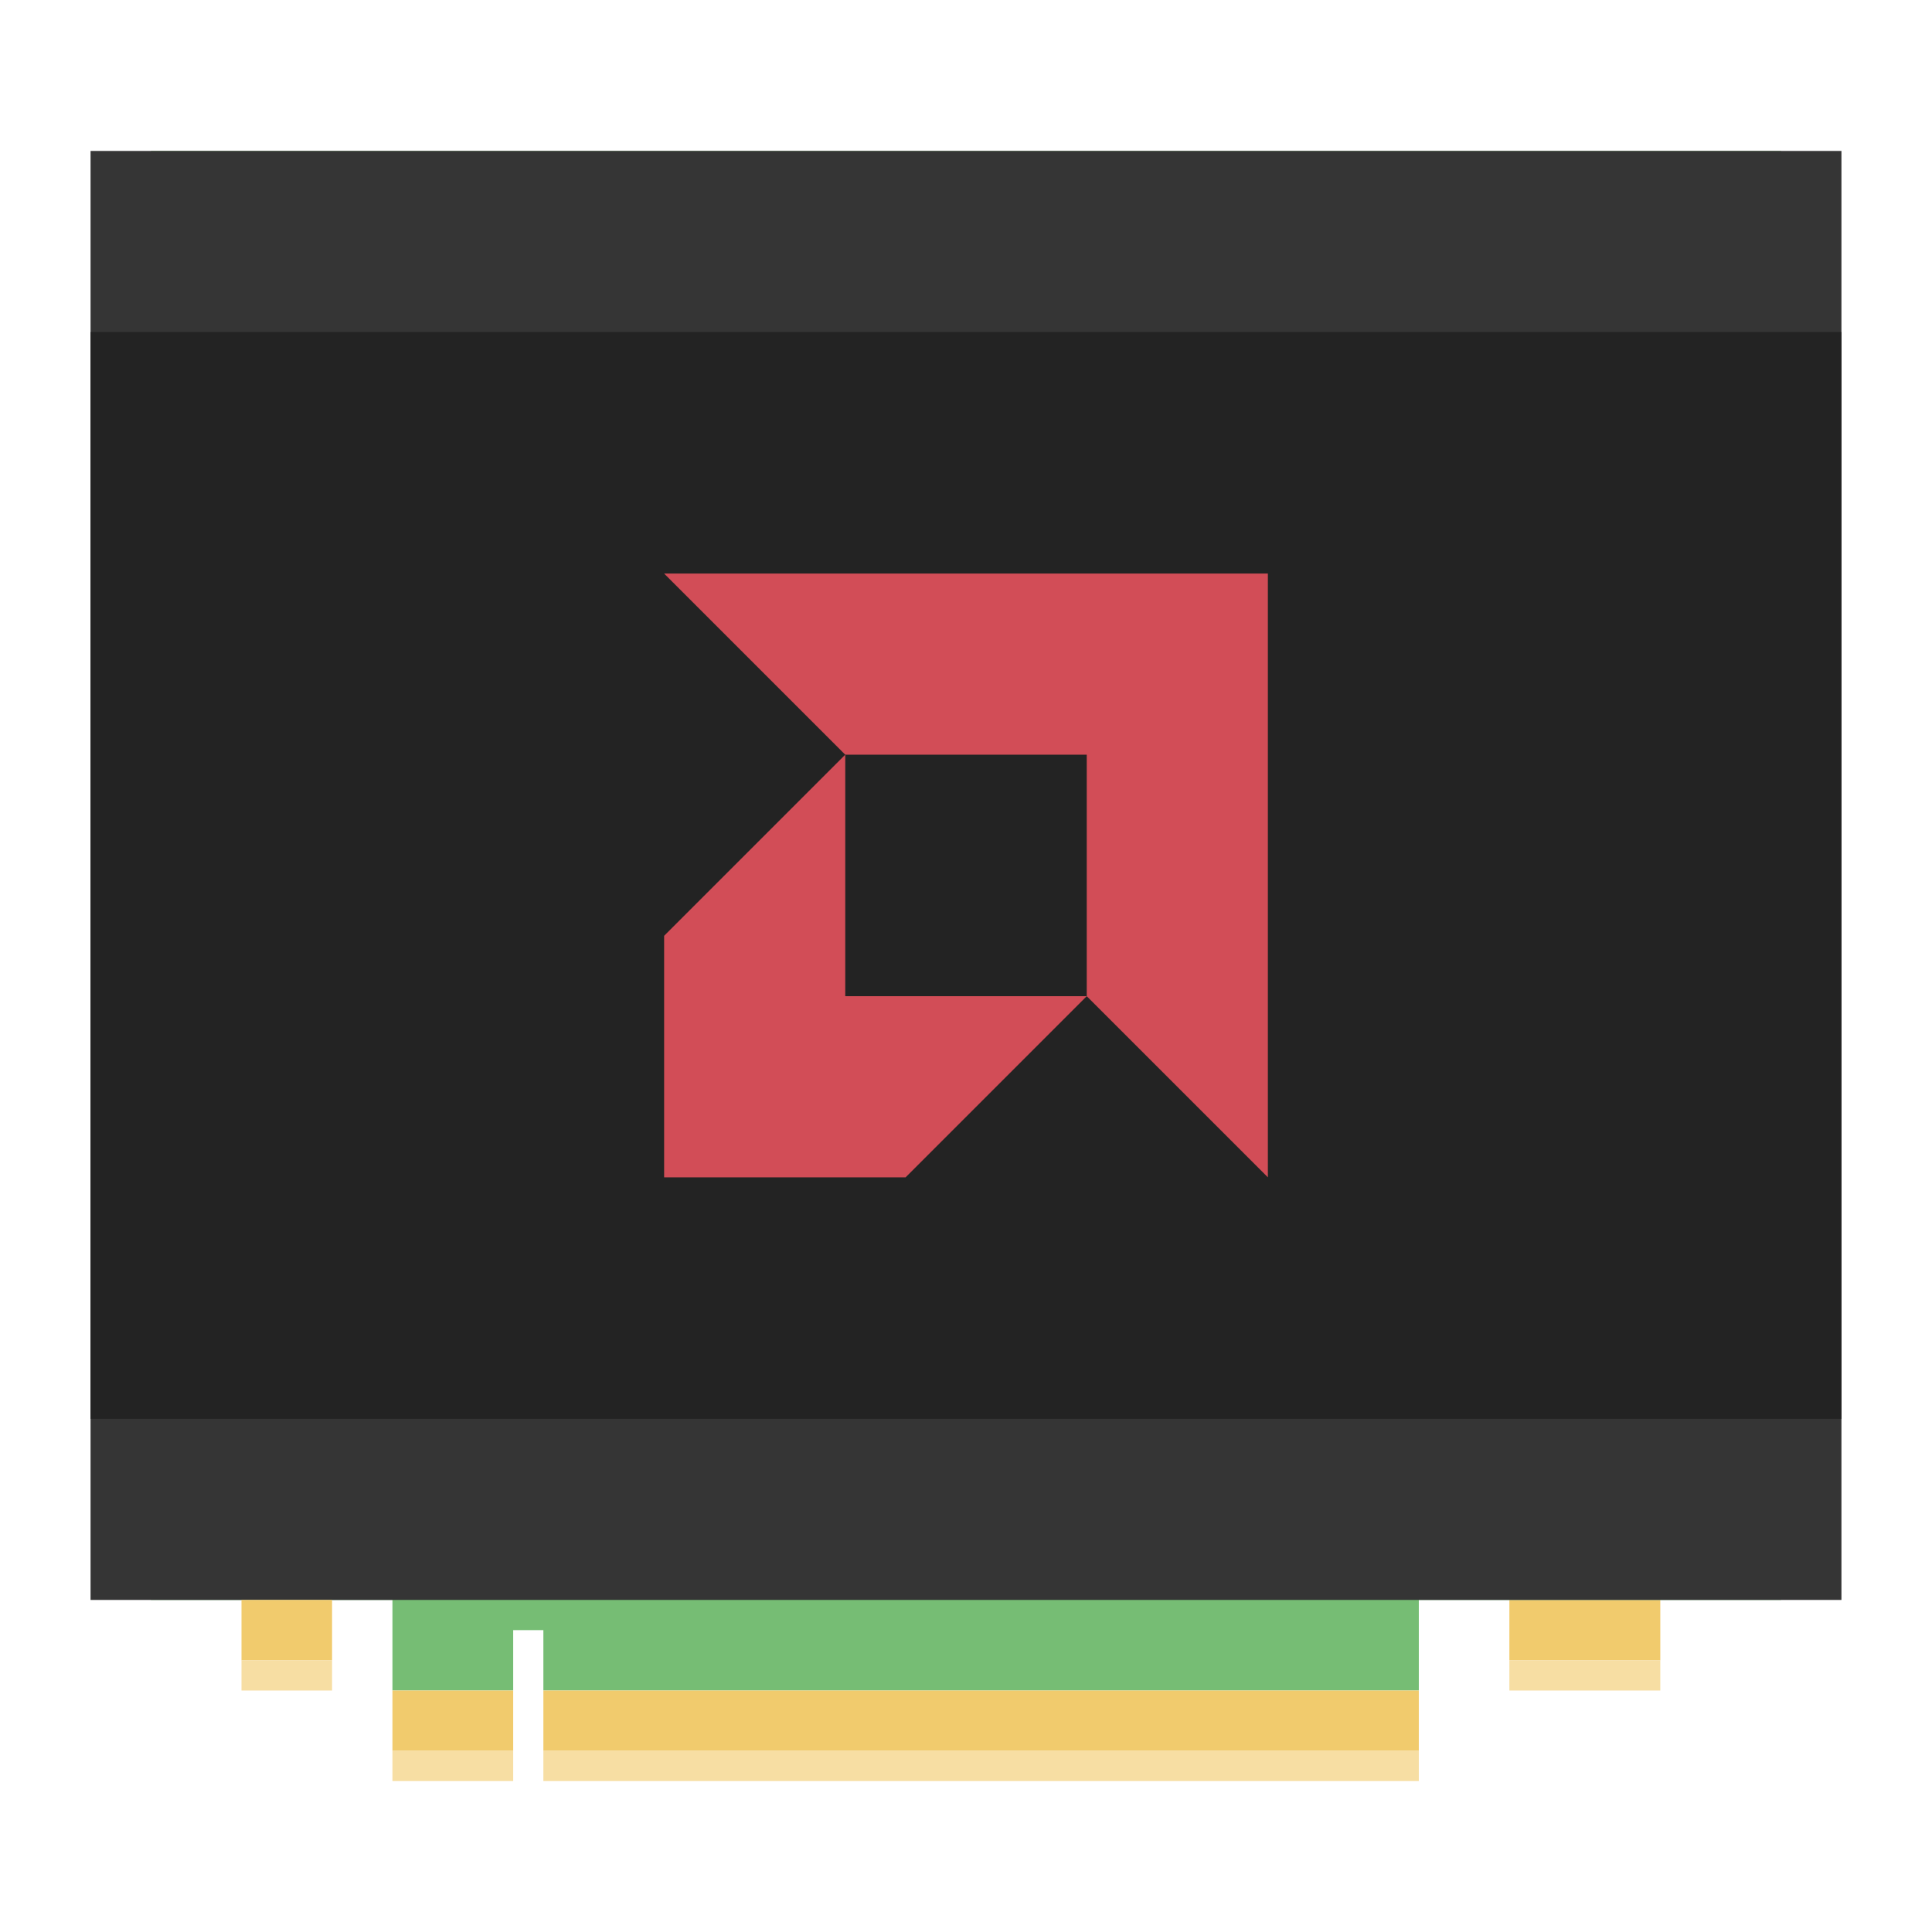 <?xml version="1.0" encoding="UTF-8" standalone="no"?>
<!-- Created with Inkscape (http://www.inkscape.org/) -->

<svg
   xmlns:dc="http://purl.org/dc/elements/1.1/"
   xmlns:cc="http://creativecommons.org/ns#"
   xmlns:rdf="http://www.w3.org/1999/02/22-rdf-syntax-ns#"
   xmlns:svg="http://www.w3.org/2000/svg"
   xmlns="http://www.w3.org/2000/svg"
   xmlns:sodipodi="http://sodipodi.sourceforge.net/DTD/sodipodi-0.dtd"
   xmlns:inkscape="http://www.inkscape.org/namespaces/inkscape"
   width="64"
   height="64"
   viewBox="0 0 64 64"
   id="svg2"
   version="1.1"
   inkscape:version="0.91+devel r"
   sodipodi:docname="ccc_large.svg">
  <defs
     id="defs4" />
  <sodipodi:namedview
     id="base"
     pagecolor="#ffffff"
     bordercolor="#666666"
     borderopacity="1.0"
     inkscape:pageopacity="0.0"
     inkscape:pageshadow="2"
     inkscape:zoom="7.9999996"
     inkscape:cx="29.360395"
     inkscape:cy="33.238817"
     inkscape:document-units="px"
     inkscape:current-layer="layer1"
     showgrid="true"
     units="px"
     inkscape:showpageshadow="false"
     borderlayer="true"
     inkscape:window-width="1366"
     inkscape:window-height="670"
     inkscape:window-x="-4"
     inkscape:window-y="29"
     inkscape:window-maximized="1">
    <inkscape:grid
       type="xygrid"
       id="grid4136" />
    <sodipodi:guide
       position="5,59"
       orientation="54,0"
       id="guide4142" />
    <sodipodi:guide
       position="5,5"
       orientation="0,54"
       id="guide4144" />
    <sodipodi:guide
       position="59,5"
       orientation="-54,0"
       id="guide4146" />
    <sodipodi:guide
       position="59,59"
       orientation="0,-54"
       id="guide4148" />
    <sodipodi:guide
       position="0,64"
       orientation="64,0"
       id="guide4150" />
    <sodipodi:guide
       position="0,6.875e-05"
       orientation="0,64"
       id="guide4152" />
    <sodipodi:guide
       position="64,6.875e-05"
       orientation="-64,0"
       id="guide4154" />
    <sodipodi:guide
       position="64,64"
       orientation="0,-64"
       id="guide4156" />
    <sodipodi:guide
       position="13,51"
       orientation="38,0"
       id="guide4155" />
    <sodipodi:guide
       position="13,13"
       orientation="0,38"
       id="guide4157" />
    <sodipodi:guide
       position="51,13"
       orientation="-38,0"
       id="guide4159" />
    <sodipodi:guide
       position="51,51"
       orientation="0,-38"
       id="guide4161" />
  </sodipodi:namedview>
  <g
     inkscape:label="Capa 1"
     inkscape:groupmode="layer"
     id="layer1"
     transform="translate(0,-1058.52)">
    <path
       style="fill:#f1cb6d;fill-opacity:1;stroke:none;stroke-opacity:1"
       d="m 50,1111.52 0,2 3,0 2,0 0,-2 -2,0 -3,0 z"
       id="rect4256"
       inkscape:connector-curvature="0" />
    <path
       style="fill:#76bd74;fill-opacity:1;stroke:none"
       d="m 5,5 0,46 0,2 2.27,0 3.461,0 L 13,53 l 0,3 2,0 1,0 1,0 0,-2 1,0 0,2 1,0 1,0 1,0 1,0 1,0 1,0 1,0 1,0 1,0 1,0 1,0 1,0 1,0 1,0 1,0 1,0 1,0 1,0 1,0 1,0 1,0 1,0 1,0 1,0 1,0 1,0 1,0 2,0 0,-3 12,0 0,-48 z"
       transform="translate(0,1058.52)"
       id="rect4148"
       inkscape:connector-curvature="0"
       sodipodi:nodetypes="ccccccccccccccccccccccccccccccccccccccccccccc" />
    <path
       style="fill:#f1cb6d;fill-opacity:1;fill-rule:evenodd;stroke:none"
       d="M 13 56 L 13 57 L 13 58 L 15 58 L 16 58 L 17 58 L 17 56 L 16 56 L 13 56 z M 18 56 L 18 58 L 19 58 L 20 58 L 21 58 L 22 58 L 23 58 L 24 58 L 25 58 L 26 58 L 27 58 L 28 58 L 29 58 L 30 58 L 31 58 L 32 58 L 33 58 L 34 58 L 35 58 L 36 58 L 37 58 L 38 58 L 39 58 L 40 58 L 41 58 L 42 58 L 43 58 L 44 58 L 45 58 L 47 58 L 47 56 L 45 56 L 44 56 L 43 56 L 42 56 L 41 56 L 40 56 L 39 56 L 38 56 L 37 56 L 36 56 L 35 56 L 34 56 L 33 56 L 32 56 L 31 56 L 30 56 L 29 56 L 28 56 L 27 56 L 26 56 L 25 56 L 24 56 L 23 56 L 22 56 L 21 56 L 20 56 L 19 56 L 18 56 z "
       transform="translate(0,1058.52)"
       id="rect3345" />
    <path
       style="fill:#f7dea3;fill-opacity:1;fill-rule:evenodd;stroke:none"
       d="M 13 58 L 13 59 L 15 59 L 16 59 L 17 59 L 17 58 L 16 58 L 15 58 L 13 58 z M 18 58 L 18 59 L 19 59 L 20 59 L 21 59 L 22 59 L 23 59 L 24 59 L 25 59 L 26 59 L 27 59 L 28 59 L 29 59 L 30 59 L 31 59 L 32 59 L 33 59 L 34 59 L 35 59 L 36 59 L 37 59 L 38 59 L 39 59 L 40 59 L 41 59 L 42 59 L 43 59 L 44 59 L 45 59 L 47 59 L 47 58 L 45 58 L 44 58 L 43 58 L 42 58 L 41 58 L 40 58 L 39 58 L 38 58 L 37 58 L 36 58 L 35 58 L 34 58 L 33 58 L 32 58 L 31 58 L 30 58 L 29 58 L 28 58 L 27 58 L 26 58 L 25 58 L 24 58 L 23 58 L 22 58 L 21 58 L 20 58 L 19 58 L 18 58 z "
       id="rect4205"
       transform="translate(0,1058.52)" />
    <rect
       style="fill:#353535;fill-opacity:1;stroke:none;stroke-opacity:1"
       id="rect4150"
       width="58"
       height="48"
       x="3"
       y="1063.52"
       ry="0" />
    <path
       style="fill:#f1cb6d;fill-opacity:1;stroke:none;stroke-opacity:1"
       d="m 8,1111.52 0,2 3,0 0,-2 -3,0 z"
       id="rect4224"
       inkscape:connector-curvature="0" />
    <rect
       style="fill:#f7dea3;fill-opacity:1;stroke:none;stroke-opacity:1"
       id="rect4226"
       width="3"
       height="1"
       x="8"
       y="1113.52" />
    <rect
       y="1113.52"
       x="50"
       height="1"
       width="5"
       id="rect4254"
       style="fill:#f7dea3;fill-opacity:1;stroke:none;stroke-opacity:1" />
    <rect
       style="fill:#232323;fill-opacity:1;stroke:none;stroke-opacity:1"
       id="rect4171"
       width="58"
       height="36"
       x="3"
       y="1069.52" />
    <path
       style="fill:#d24d57;fill-rule:evenodd;stroke:none;stroke-width:1px;stroke-linecap:butt;stroke-linejoin:miter;stroke-opacity:1;fill-opacity:1"
       d="M 22 19 L 28 25 L 36 25 L 36 33 L 42 39 L 42 19 L 34 19 L 22 19 z M 36 33 L 28 33 L 28 25 L 22 31 L 22 39 L 30 39 L 36 33 z "
       transform="translate(0,1058.52)"
       id="path4238" />
  </g>
</svg>
